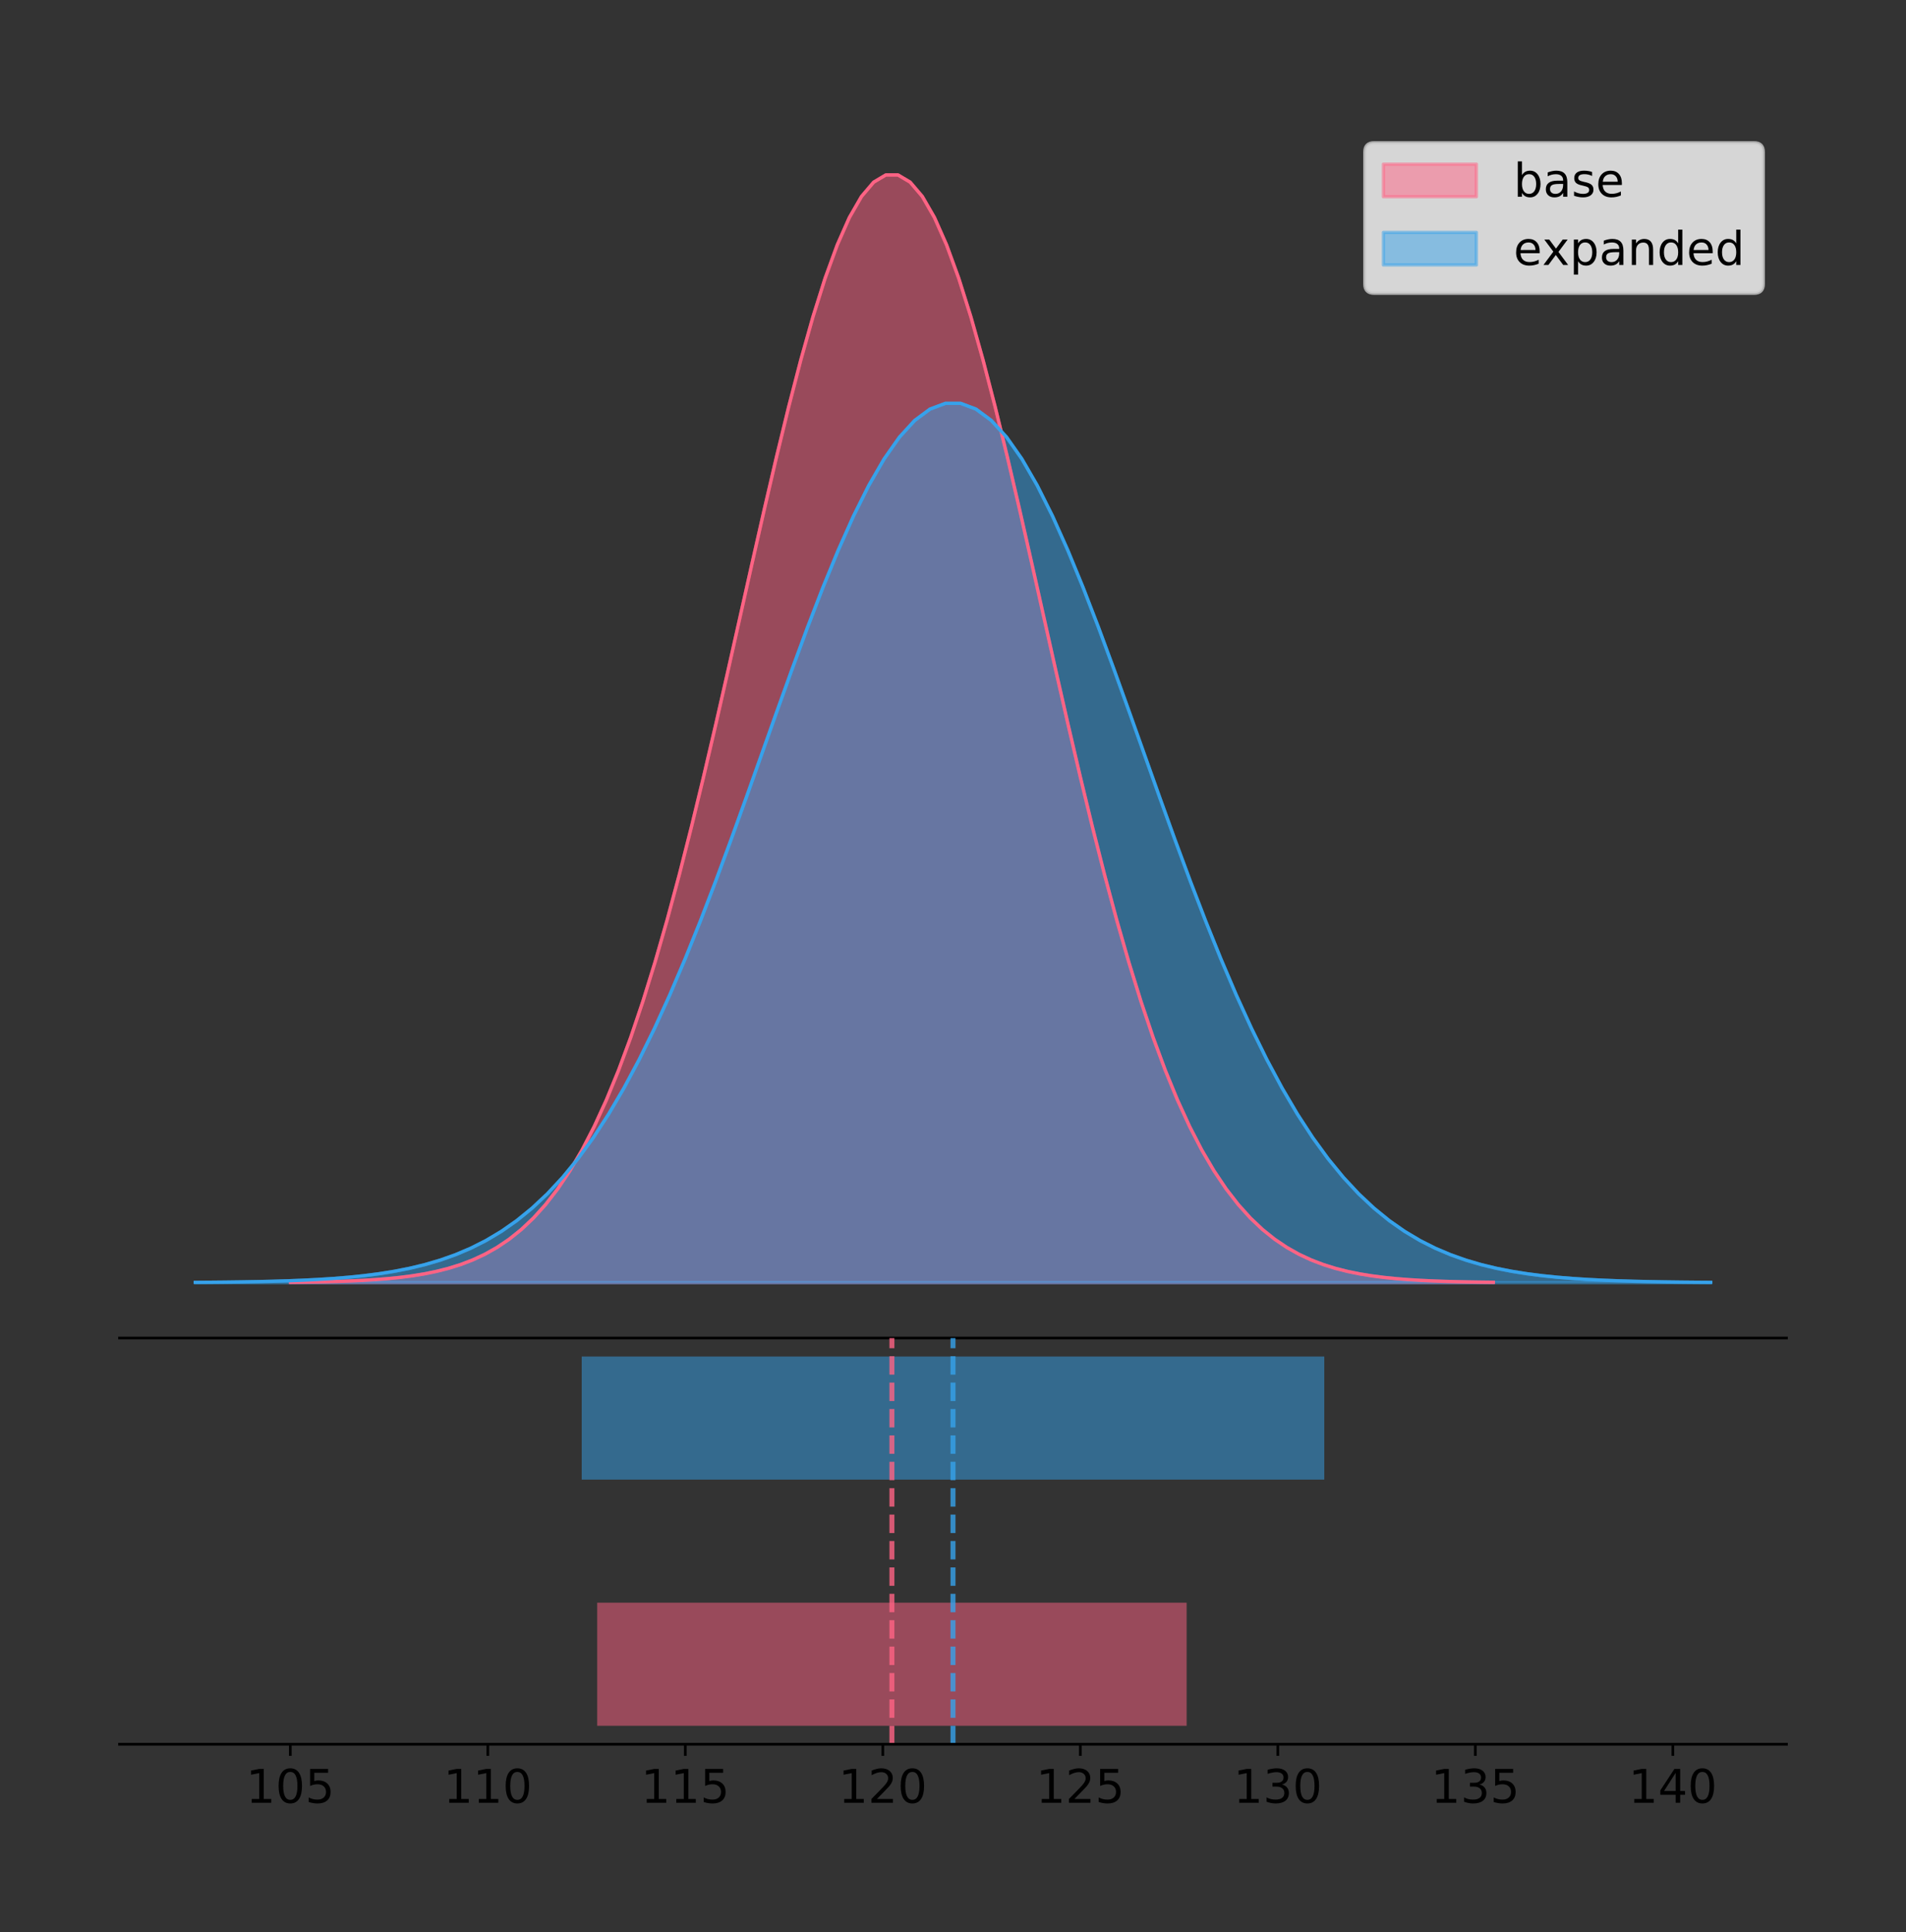 <?xml version="1.0" encoding="utf-8" standalone="no"?>
<!DOCTYPE svg PUBLIC "-//W3C//DTD SVG 1.1//EN"
  "http://www.w3.org/Graphics/SVG/1.1/DTD/svg11.dtd">
<!-- Created with matplotlib (https://matplotlib.org/) -->
<svg height="581.789pt" version="1.1" viewBox="0 0 574.2 581.789" width="574.2pt" xmlns="http://www.w3.org/2000/svg" xmlns:xlink="http://www.w3.org/1999/xlink">
 <rect x="0" y="0" width="574.2" height="581.789" fill="#333333" stroke="none"/>
 <defs>
  <style type="text/css">
*{stroke-linecap:butt;stroke-linejoin:round;}
  </style>
 </defs>
 <g id="figure_1">
  <g id="patch_1">
   <path d="M 0 581.789 
L 574.2 581.789 
L 574.2 0 
L 0 0 
z
" style="fill:none;"/>
  </g>
  <g id="axes_1">
   <g id="patch_2">
    <path d="M 36 402.93 
L 538.2 402.93 
L 538.2 36 
L 36 36 
z
" style="fill:none;"/>
   </g>
   <g id="PolyCollection_1">
    <defs>
     <path d="M 87.498 -195.538 
L 87.498 -195.65 
L 91.159 -195.692 
L 94.819 -195.749 
L 98.48 -195.825 
L 102.141 -195.925 
L 105.801 -196.058 
L 109.462 -196.23 
L 113.122 -196.455 
L 116.783 -196.744 
L 120.444 -197.115 
L 124.104 -197.585 
L 127.765 -198.179 
L 131.425 -198.923 
L 135.086 -199.848 
L 138.747 -200.99 
L 142.407 -202.39 
L 146.068 -204.093 
L 149.728 -206.151 
L 153.389 -208.617 
L 157.05 -211.552 
L 160.71 -215.017 
L 164.371 -219.078 
L 168.031 -223.801 
L 171.692 -229.25 
L 175.353 -235.488 
L 179.013 -242.572 
L 182.674 -250.552 
L 186.334 -259.468 
L 189.995 -269.344 
L 193.656 -280.192 
L 197.316 -292.002 
L 200.977 -304.744 
L 204.637 -318.365 
L 208.298 -332.786 
L 211.959 -347.901 
L 215.619 -363.58 
L 219.28 -379.667 
L 222.94 -395.98 
L 226.601 -412.318 
L 230.262 -428.462 
L 233.922 -444.18 
L 237.583 -459.23 
L 241.243 -473.372 
L 244.904 -486.366 
L 248.565 -497.987 
L 252.225 -508.025 
L 255.886 -516.294 
L 259.546 -522.64 
L 263.207 -526.94 
L 266.867 -529.111 
L 270.528 -529.111 
L 274.189 -526.94 
L 277.849 -522.64 
L 281.51 -516.294 
L 285.17 -508.025 
L 288.831 -497.987 
L 292.492 -486.366 
L 296.152 -473.372 
L 299.813 -459.23 
L 303.473 -444.18 
L 307.134 -428.462 
L 310.795 -412.318 
L 314.455 -395.98 
L 318.116 -379.667 
L 321.776 -363.58 
L 325.437 -347.901 
L 329.098 -332.786 
L 332.758 -318.365 
L 336.419 -304.744 
L 340.079 -292.002 
L 343.74 -280.192 
L 347.401 -269.344 
L 351.061 -259.468 
L 354.722 -250.552 
L 358.382 -242.572 
L 362.043 -235.488 
L 365.704 -229.25 
L 369.364 -223.801 
L 373.025 -219.078 
L 376.685 -215.017 
L 380.346 -211.552 
L 384.007 -208.617 
L 387.667 -206.151 
L 391.328 -204.093 
L 394.988 -202.39 
L 398.649 -200.99 
L 402.31 -199.848 
L 405.97 -198.923 
L 409.631 -198.179 
L 413.291 -197.585 
L 416.952 -197.115 
L 420.613 -196.744 
L 424.273 -196.455 
L 427.934 -196.23 
L 431.594 -196.058 
L 435.255 -195.925 
L 438.916 -195.825 
L 442.576 -195.749 
L 446.237 -195.692 
L 449.897 -195.65 
L 449.897 -195.538 
L 449.897 -195.538 
L 446.237 -195.538 
L 442.576 -195.538 
L 438.916 -195.538 
L 435.255 -195.538 
L 431.594 -195.538 
L 427.934 -195.538 
L 424.273 -195.538 
L 420.613 -195.538 
L 416.952 -195.538 
L 413.291 -195.538 
L 409.631 -195.538 
L 405.97 -195.538 
L 402.31 -195.538 
L 398.649 -195.538 
L 394.988 -195.538 
L 391.328 -195.538 
L 387.667 -195.538 
L 384.007 -195.538 
L 380.346 -195.538 
L 376.685 -195.538 
L 373.025 -195.538 
L 369.364 -195.538 
L 365.704 -195.538 
L 362.043 -195.538 
L 358.382 -195.538 
L 354.722 -195.538 
L 351.061 -195.538 
L 347.401 -195.538 
L 343.74 -195.538 
L 340.079 -195.538 
L 336.419 -195.538 
L 332.758 -195.538 
L 329.098 -195.538 
L 325.437 -195.538 
L 321.776 -195.538 
L 318.116 -195.538 
L 314.455 -195.538 
L 310.795 -195.538 
L 307.134 -195.538 
L 303.473 -195.538 
L 299.813 -195.538 
L 296.152 -195.538 
L 292.492 -195.538 
L 288.831 -195.538 
L 285.17 -195.538 
L 281.51 -195.538 
L 277.849 -195.538 
L 274.189 -195.538 
L 270.528 -195.538 
L 266.867 -195.538 
L 263.207 -195.538 
L 259.546 -195.538 
L 255.886 -195.538 
L 252.225 -195.538 
L 248.565 -195.538 
L 244.904 -195.538 
L 241.243 -195.538 
L 237.583 -195.538 
L 233.922 -195.538 
L 230.262 -195.538 
L 226.601 -195.538 
L 222.94 -195.538 
L 219.28 -195.538 
L 215.619 -195.538 
L 211.959 -195.538 
L 208.298 -195.538 
L 204.637 -195.538 
L 200.977 -195.538 
L 197.316 -195.538 
L 193.656 -195.538 
L 189.995 -195.538 
L 186.334 -195.538 
L 182.674 -195.538 
L 179.013 -195.538 
L 175.353 -195.538 
L 171.692 -195.538 
L 168.031 -195.538 
L 164.371 -195.538 
L 160.71 -195.538 
L 157.05 -195.538 
L 153.389 -195.538 
L 149.728 -195.538 
L 146.068 -195.538 
L 142.407 -195.538 
L 138.747 -195.538 
L 135.086 -195.538 
L 131.425 -195.538 
L 127.765 -195.538 
L 124.104 -195.538 
L 120.444 -195.538 
L 116.783 -195.538 
L 113.122 -195.538 
L 109.462 -195.538 
L 105.801 -195.538 
L 102.141 -195.538 
L 98.48 -195.538 
L 94.819 -195.538 
L 91.159 -195.538 
L 87.498 -195.538 
z
" id="m9f960d1646" style="stroke:#ff6384;stroke-opacity:0.5;"/>
    </defs>
    <g clip-path="url(#p7c61ac59ca)">
     <use style="fill:#ff6384;fill-opacity:0.5;stroke:#ff6384;stroke-opacity:0.5;" x="0" xlink:href="#m9f960d1646" y="581.789"/>
    </g>
   </g>
   <g id="PolyCollection_2">
    <defs>
     <path d="M 58.827 -195.538 
L 58.827 -195.627 
L 63.439 -195.66 
L 68.05 -195.705 
L 72.662 -195.766 
L 77.274 -195.845 
L 81.885 -195.95 
L 86.497 -196.088 
L 91.108 -196.266 
L 95.72 -196.496 
L 100.331 -196.79 
L 104.943 -197.163 
L 109.555 -197.634 
L 114.166 -198.225 
L 118.778 -198.959 
L 123.389 -199.866 
L 128.001 -200.977 
L 132.612 -202.329 
L 137.224 -203.962 
L 141.836 -205.92 
L 146.447 -208.249 
L 151.059 -211 
L 155.67 -214.224 
L 160.282 -217.972 
L 164.893 -222.298 
L 169.505 -227.25 
L 174.117 -232.873 
L 178.728 -239.208 
L 183.34 -246.285 
L 187.951 -254.124 
L 192.563 -262.735 
L 197.174 -272.11 
L 201.786 -282.225 
L 206.398 -293.037 
L 211.009 -304.483 
L 215.621 -316.482 
L 220.232 -328.928 
L 224.844 -341.697 
L 229.455 -354.646 
L 234.067 -367.615 
L 238.679 -380.43 
L 243.29 -392.906 
L 247.902 -404.853 
L 252.513 -416.078 
L 257.125 -426.393 
L 261.736 -435.617 
L 266.348 -443.585 
L 270.96 -450.15 
L 275.571 -455.187 
L 280.183 -458.6 
L 284.794 -460.323 
L 289.406 -460.323 
L 294.017 -458.6 
L 298.629 -455.187 
L 303.24 -450.15 
L 307.852 -443.585 
L 312.464 -435.617 
L 317.075 -426.393 
L 321.687 -416.078 
L 326.298 -404.853 
L 330.91 -392.906 
L 335.521 -380.43 
L 340.133 -367.615 
L 344.745 -354.646 
L 349.356 -341.697 
L 353.968 -328.928 
L 358.579 -316.482 
L 363.191 -304.483 
L 367.802 -293.037 
L 372.414 -282.225 
L 377.026 -272.11 
L 381.637 -262.735 
L 386.249 -254.124 
L 390.86 -246.285 
L 395.472 -239.208 
L 400.083 -232.873 
L 404.695 -227.25 
L 409.307 -222.298 
L 413.918 -217.972 
L 418.53 -214.224 
L 423.141 -211 
L 427.753 -208.249 
L 432.364 -205.92 
L 436.976 -203.962 
L 441.588 -202.329 
L 446.199 -200.977 
L 450.811 -199.866 
L 455.422 -198.959 
L 460.034 -198.225 
L 464.645 -197.634 
L 469.257 -197.163 
L 473.869 -196.79 
L 478.48 -196.496 
L 483.092 -196.266 
L 487.703 -196.088 
L 492.315 -195.95 
L 496.926 -195.845 
L 501.538 -195.766 
L 506.15 -195.705 
L 510.761 -195.66 
L 515.373 -195.627 
L 515.373 -195.538 
L 515.373 -195.538 
L 510.761 -195.538 
L 506.15 -195.538 
L 501.538 -195.538 
L 496.926 -195.538 
L 492.315 -195.538 
L 487.703 -195.538 
L 483.092 -195.538 
L 478.48 -195.538 
L 473.869 -195.538 
L 469.257 -195.538 
L 464.645 -195.538 
L 460.034 -195.538 
L 455.422 -195.538 
L 450.811 -195.538 
L 446.199 -195.538 
L 441.588 -195.538 
L 436.976 -195.538 
L 432.364 -195.538 
L 427.753 -195.538 
L 423.141 -195.538 
L 418.53 -195.538 
L 413.918 -195.538 
L 409.307 -195.538 
L 404.695 -195.538 
L 400.083 -195.538 
L 395.472 -195.538 
L 390.86 -195.538 
L 386.249 -195.538 
L 381.637 -195.538 
L 377.026 -195.538 
L 372.414 -195.538 
L 367.802 -195.538 
L 363.191 -195.538 
L 358.579 -195.538 
L 353.968 -195.538 
L 349.356 -195.538 
L 344.745 -195.538 
L 340.133 -195.538 
L 335.521 -195.538 
L 330.91 -195.538 
L 326.298 -195.538 
L 321.687 -195.538 
L 317.075 -195.538 
L 312.464 -195.538 
L 307.852 -195.538 
L 303.24 -195.538 
L 298.629 -195.538 
L 294.017 -195.538 
L 289.406 -195.538 
L 284.794 -195.538 
L 280.183 -195.538 
L 275.571 -195.538 
L 270.96 -195.538 
L 266.348 -195.538 
L 261.736 -195.538 
L 257.125 -195.538 
L 252.513 -195.538 
L 247.902 -195.538 
L 243.29 -195.538 
L 238.679 -195.538 
L 234.067 -195.538 
L 229.455 -195.538 
L 224.844 -195.538 
L 220.232 -195.538 
L 215.621 -195.538 
L 211.009 -195.538 
L 206.398 -195.538 
L 201.786 -195.538 
L 197.174 -195.538 
L 192.563 -195.538 
L 187.951 -195.538 
L 183.34 -195.538 
L 178.728 -195.538 
L 174.117 -195.538 
L 169.505 -195.538 
L 164.893 -195.538 
L 160.282 -195.538 
L 155.67 -195.538 
L 151.059 -195.538 
L 146.447 -195.538 
L 141.836 -195.538 
L 137.224 -195.538 
L 132.612 -195.538 
L 128.001 -195.538 
L 123.389 -195.538 
L 118.778 -195.538 
L 114.166 -195.538 
L 109.555 -195.538 
L 104.943 -195.538 
L 100.331 -195.538 
L 95.72 -195.538 
L 91.108 -195.538 
L 86.497 -195.538 
L 81.885 -195.538 
L 77.274 -195.538 
L 72.662 -195.538 
L 68.05 -195.538 
L 63.439 -195.538 
L 58.827 -195.538 
z
" id="m21ac0b1217" style="stroke:#36a2eb;stroke-opacity:0.5;"/>
    </defs>
    <g clip-path="url(#p7c61ac59ca)">
     <use style="fill:#36a2eb;fill-opacity:0.5;stroke:#36a2eb;stroke-opacity:0.5;" x="0" xlink:href="#m21ac0b1217" y="581.789"/>
    </g>
   </g>
   <g id="line2d_1">
    <path clip-path="url(#p7c61ac59ca)" d="M 87.498 386.139 
L 91.159 386.097 
L 94.819 386.04 
L 98.48 385.965 
L 102.141 385.864 
L 105.801 385.732 
L 109.462 385.559 
L 113.122 385.334 
L 116.783 385.045 
L 120.444 384.675 
L 124.104 384.204 
L 127.765 383.61 
L 131.425 382.867 
L 135.086 381.941 
L 138.747 380.799 
L 142.407 379.399 
L 146.068 377.696 
L 149.728 375.639 
L 153.389 373.172 
L 157.05 370.238 
L 160.71 366.772 
L 164.371 362.711 
L 168.031 357.989 
L 171.692 352.539 
L 175.353 346.301 
L 179.013 339.217 
L 182.674 331.237 
L 186.334 322.322 
L 189.995 312.445 
L 193.656 301.597 
L 197.316 289.787 
L 200.977 277.045 
L 204.637 263.424 
L 208.298 249.004 
L 211.959 233.888 
L 215.619 218.209 
L 219.28 202.123 
L 222.94 185.809 
L 226.601 169.471 
L 230.262 153.327 
L 233.922 137.61 
L 237.583 122.559 
L 241.243 108.418 
L 244.904 95.423 
L 248.565 83.803 
L 252.225 73.765 
L 255.886 65.495 
L 259.546 59.15 
L 263.207 54.85 
L 266.867 52.679 
L 270.528 52.679 
L 274.189 54.85 
L 277.849 59.15 
L 281.51 65.495 
L 285.17 73.765 
L 288.831 83.803 
L 292.492 95.423 
L 296.152 108.418 
L 299.813 122.559 
L 303.473 137.61 
L 307.134 153.327 
L 310.795 169.471 
L 314.455 185.809 
L 318.116 202.123 
L 321.776 218.209 
L 325.437 233.888 
L 329.098 249.004 
L 332.758 263.424 
L 336.419 277.045 
L 340.079 289.787 
L 343.74 301.597 
L 347.401 312.445 
L 351.061 322.322 
L 354.722 331.237 
L 358.382 339.217 
L 362.043 346.301 
L 365.704 352.539 
L 369.364 357.989 
L 373.025 362.711 
L 376.685 366.772 
L 380.346 370.238 
L 384.007 373.172 
L 387.667 375.639 
L 391.328 377.696 
L 394.988 379.399 
L 398.649 380.799 
L 402.31 381.941 
L 405.97 382.867 
L 409.631 383.61 
L 413.291 384.204 
L 416.952 384.675 
L 420.613 385.045 
L 424.273 385.334 
L 427.934 385.559 
L 431.594 385.732 
L 435.255 385.864 
L 438.916 385.965 
L 442.576 386.04 
L 446.237 386.097 
L 449.897 386.139 
" style="fill:none;stroke:#ff6384;stroke-linecap:square;"/>
   </g>
   <g id="line2d_2">
    <path clip-path="url(#p7c61ac59ca)" d="M 58.827 386.162 
L 63.439 386.129 
L 68.05 386.084 
L 72.662 386.024 
L 77.274 385.944 
L 81.885 385.839 
L 86.497 385.702 
L 91.108 385.523 
L 95.72 385.294 
L 100.331 385 
L 104.943 384.626 
L 109.555 384.155 
L 114.166 383.565 
L 118.778 382.83 
L 123.389 381.924 
L 128.001 380.812 
L 132.612 379.46 
L 137.224 377.827 
L 141.836 375.869 
L 146.447 373.54 
L 151.059 370.789 
L 155.67 367.566 
L 160.282 363.817 
L 164.893 359.491 
L 169.505 354.54 
L 174.117 348.916 
L 178.728 342.582 
L 183.34 335.505 
L 187.951 327.665 
L 192.563 319.054 
L 197.174 309.68 
L 201.786 299.565 
L 206.398 288.753 
L 211.009 277.306 
L 215.621 265.308 
L 220.232 252.862 
L 224.844 240.093 
L 229.455 227.143 
L 234.067 214.174 
L 238.679 201.359 
L 243.29 188.883 
L 247.902 176.936 
L 252.513 165.711 
L 257.125 155.396 
L 261.736 146.172 
L 266.348 138.204 
L 270.96 131.64 
L 275.571 126.603 
L 280.183 123.19 
L 284.794 121.466 
L 289.406 121.466 
L 294.017 123.19 
L 298.629 126.603 
L 303.24 131.64 
L 307.852 138.204 
L 312.464 146.172 
L 317.075 155.396 
L 321.687 165.711 
L 326.298 176.936 
L 330.91 188.883 
L 335.521 201.359 
L 340.133 214.174 
L 344.745 227.143 
L 349.356 240.093 
L 353.968 252.862 
L 358.579 265.308 
L 363.191 277.306 
L 367.802 288.753 
L 372.414 299.565 
L 377.026 309.68 
L 381.637 319.054 
L 386.249 327.665 
L 390.86 335.505 
L 395.472 342.582 
L 400.083 348.916 
L 404.695 354.54 
L 409.307 359.491 
L 413.918 363.817 
L 418.53 367.566 
L 423.141 370.789 
L 427.753 373.54 
L 432.364 375.869 
L 436.976 377.827 
L 441.588 379.46 
L 446.199 380.812 
L 450.811 381.924 
L 455.422 382.83 
L 460.034 383.565 
L 464.645 384.155 
L 469.257 384.626 
L 473.869 385 
L 478.48 385.294 
L 483.092 385.523 
L 487.703 385.702 
L 492.315 385.839 
L 496.926 385.944 
L 501.538 386.024 
L 506.15 386.084 
L 510.761 386.129 
L 515.373 386.162 
" style="fill:none;stroke:#36a2eb;stroke-linecap:square;"/>
   </g>
   <g id="patch_3">
    <path d="M 36 402.93 
L 538.2 402.93 
" style="fill:none;stroke:#000000;stroke-linecap:square;stroke-linejoin:miter;stroke-width:0.8;"/>
   </g>
   <g id="legend_1">
    <g id="patch_4">
     <path d="M 413.972 88.299 
L 528.4 88.299 
Q 531.2 88.299 531.2 85.499 
L 531.2 45.8 
Q 531.2 43 528.4 43 
L 413.972 43 
Q 411.172 43 411.172 45.8 
L 411.172 85.499 
Q 411.172 88.299 413.972 88.299 
z
" style="fill:#ffffff;opacity:0.8;stroke:#cccccc;stroke-linejoin:miter;"/>
    </g>
    <g id="patch_5">
     <path d="M 416.772 59.238 
L 444.772 59.238 
L 444.772 49.438 
L 416.772 49.438 
z
" style="fill:#ff6384;opacity:0.5;stroke:#ff6384;stroke-linejoin:miter;"/>
    </g>
    <g id="text_1">
     <!-- base -->
     <defs>
      <path d="M 48.688 27.297 
Q 48.688 37.203 44.609 42.844 
Q 40.531 48.484 33.406 48.484 
Q 26.266 48.484 22.188 42.844 
Q 18.109 37.203 18.109 27.297 
Q 18.109 17.391 22.188 11.75 
Q 26.266 6.109 33.406 6.109 
Q 40.531 6.109 44.609 11.75 
Q 48.688 17.391 48.688 27.297 
z
M 18.109 46.391 
Q 20.953 51.266 25.266 53.625 
Q 29.594 56 35.594 56 
Q 45.562 56 51.781 48.094 
Q 58.016 40.188 58.016 27.297 
Q 58.016 14.406 51.781 6.484 
Q 45.562 -1.422 35.594 -1.422 
Q 29.594 -1.422 25.266 0.953 
Q 20.953 3.328 18.109 8.203 
L 18.109 0 
L 9.078 0 
L 9.078 75.984 
L 18.109 75.984 
z
" id="DejaVuSans-98"/>
      <path d="M 34.281 27.484 
Q 23.391 27.484 19.188 25 
Q 14.984 22.516 14.984 16.5 
Q 14.984 11.719 18.141 8.906 
Q 21.297 6.109 26.703 6.109 
Q 34.188 6.109 38.703 11.406 
Q 43.219 16.703 43.219 25.484 
L 43.219 27.484 
z
M 52.203 31.203 
L 52.203 0 
L 43.219 0 
L 43.219 8.297 
Q 40.141 3.328 35.547 0.953 
Q 30.953 -1.422 24.312 -1.422 
Q 15.922 -1.422 10.953 3.297 
Q 6 8.016 6 15.922 
Q 6 25.141 12.172 29.828 
Q 18.359 34.516 30.609 34.516 
L 43.219 34.516 
L 43.219 35.406 
Q 43.219 41.609 39.141 45 
Q 35.062 48.391 27.688 48.391 
Q 23 48.391 18.547 47.266 
Q 14.109 46.141 10.016 43.891 
L 10.016 52.203 
Q 14.938 54.109 19.578 55.047 
Q 24.219 56 28.609 56 
Q 40.484 56 46.344 49.844 
Q 52.203 43.703 52.203 31.203 
z
" id="DejaVuSans-97"/>
      <path d="M 44.281 53.078 
L 44.281 44.578 
Q 40.484 46.531 36.375 47.5 
Q 32.281 48.484 27.875 48.484 
Q 21.188 48.484 17.844 46.438 
Q 14.5 44.391 14.5 40.281 
Q 14.5 37.156 16.891 35.375 
Q 19.281 33.594 26.516 31.984 
L 29.594 31.297 
Q 39.156 29.25 43.188 25.516 
Q 47.219 21.781 47.219 15.094 
Q 47.219 7.469 41.188 3.016 
Q 35.156 -1.422 24.609 -1.422 
Q 20.219 -1.422 15.453 -0.562 
Q 10.688 0.297 5.422 2 
L 5.422 11.281 
Q 10.406 8.688 15.234 7.391 
Q 20.062 6.109 24.812 6.109 
Q 31.156 6.109 34.562 8.281 
Q 37.984 10.453 37.984 14.406 
Q 37.984 18.062 35.516 20.016 
Q 33.062 21.969 24.703 23.781 
L 21.578 24.516 
Q 13.234 26.266 9.516 29.906 
Q 5.812 33.547 5.812 39.891 
Q 5.812 47.609 11.281 51.797 
Q 16.75 56 26.812 56 
Q 31.781 56 36.172 55.266 
Q 40.578 54.547 44.281 53.078 
z
" id="DejaVuSans-115"/>
      <path d="M 56.203 29.594 
L 56.203 25.203 
L 14.891 25.203 
Q 15.484 15.922 20.484 11.062 
Q 25.484 6.203 34.422 6.203 
Q 39.594 6.203 44.453 7.469 
Q 49.312 8.734 54.109 11.281 
L 54.109 2.781 
Q 49.266 0.734 44.188 -0.344 
Q 39.109 -1.422 33.891 -1.422 
Q 20.797 -1.422 13.156 6.188 
Q 5.516 13.812 5.516 26.812 
Q 5.516 40.234 12.766 48.109 
Q 20.016 56 32.328 56 
Q 43.359 56 49.781 48.891 
Q 56.203 41.797 56.203 29.594 
z
M 47.219 32.234 
Q 47.125 39.594 43.094 43.984 
Q 39.062 48.391 32.422 48.391 
Q 24.906 48.391 20.391 44.141 
Q 15.875 39.891 15.188 32.172 
z
" id="DejaVuSans-101"/>
     </defs>
     <g transform="translate(455.972 59.238)scale(0.14 -0.14)">
      <use xlink:href="#DejaVuSans-98"/>
      <use x="63.477" xlink:href="#DejaVuSans-97"/>
      <use x="124.756" xlink:href="#DejaVuSans-115"/>
      <use x="176.855" xlink:href="#DejaVuSans-101"/>
     </g>
    </g>
    <g id="patch_6">
     <path d="M 416.772 79.787 
L 444.772 79.787 
L 444.772 69.987 
L 416.772 69.987 
z
" style="fill:#36a2eb;opacity:0.5;stroke:#36a2eb;stroke-linejoin:miter;"/>
    </g>
    <g id="text_2">
     <!-- expanded -->
     <defs>
      <path d="M 54.891 54.688 
L 35.109 28.078 
L 55.906 0 
L 45.312 0 
L 29.391 21.484 
L 13.484 0 
L 2.875 0 
L 24.125 28.609 
L 4.688 54.688 
L 15.281 54.688 
L 29.781 35.203 
L 44.281 54.688 
z
" id="DejaVuSans-120"/>
      <path d="M 18.109 8.203 
L 18.109 -20.797 
L 9.078 -20.797 
L 9.078 54.688 
L 18.109 54.688 
L 18.109 46.391 
Q 20.953 51.266 25.266 53.625 
Q 29.594 56 35.594 56 
Q 45.562 56 51.781 48.094 
Q 58.016 40.188 58.016 27.297 
Q 58.016 14.406 51.781 6.484 
Q 45.562 -1.422 35.594 -1.422 
Q 29.594 -1.422 25.266 0.953 
Q 20.953 3.328 18.109 8.203 
z
M 48.688 27.297 
Q 48.688 37.203 44.609 42.844 
Q 40.531 48.484 33.406 48.484 
Q 26.266 48.484 22.188 42.844 
Q 18.109 37.203 18.109 27.297 
Q 18.109 17.391 22.188 11.75 
Q 26.266 6.109 33.406 6.109 
Q 40.531 6.109 44.609 11.75 
Q 48.688 17.391 48.688 27.297 
z
" id="DejaVuSans-112"/>
      <path d="M 54.891 33.016 
L 54.891 0 
L 45.906 0 
L 45.906 32.719 
Q 45.906 40.484 42.875 44.328 
Q 39.844 48.188 33.797 48.188 
Q 26.516 48.188 22.312 43.547 
Q 18.109 38.922 18.109 30.906 
L 18.109 0 
L 9.078 0 
L 9.078 54.688 
L 18.109 54.688 
L 18.109 46.188 
Q 21.344 51.125 25.703 53.562 
Q 30.078 56 35.797 56 
Q 45.219 56 50.047 50.172 
Q 54.891 44.344 54.891 33.016 
z
" id="DejaVuSans-110"/>
      <path d="M 45.406 46.391 
L 45.406 75.984 
L 54.391 75.984 
L 54.391 0 
L 45.406 0 
L 45.406 8.203 
Q 42.578 3.328 38.25 0.953 
Q 33.938 -1.422 27.875 -1.422 
Q 17.969 -1.422 11.734 6.484 
Q 5.516 14.406 5.516 27.297 
Q 5.516 40.188 11.734 48.094 
Q 17.969 56 27.875 56 
Q 33.938 56 38.25 53.625 
Q 42.578 51.266 45.406 46.391 
z
M 14.797 27.297 
Q 14.797 17.391 18.875 11.75 
Q 22.953 6.109 30.078 6.109 
Q 37.203 6.109 41.297 11.75 
Q 45.406 17.391 45.406 27.297 
Q 45.406 37.203 41.297 42.844 
Q 37.203 48.484 30.078 48.484 
Q 22.953 48.484 18.875 42.844 
Q 14.797 37.203 14.797 27.297 
z
" id="DejaVuSans-100"/>
     </defs>
     <g transform="translate(455.972 79.787)scale(0.14 -0.14)">
      <use xlink:href="#DejaVuSans-101"/>
      <use x="61.508" xlink:href="#DejaVuSans-120"/>
      <use x="120.688" xlink:href="#DejaVuSans-112"/>
      <use x="184.164" xlink:href="#DejaVuSans-97"/>
      <use x="245.443" xlink:href="#DejaVuSans-110"/>
      <use x="308.822" xlink:href="#DejaVuSans-100"/>
      <use x="372.299" xlink:href="#DejaVuSans-101"/>
      <use x="433.822" xlink:href="#DejaVuSans-100"/>
     </g>
    </g>
   </g>
  </g>
  <g id="axes_2">
   <g id="patch_7">
    <path d="M 36 525.24 
L 538.2 525.24 
L 538.2 402.93 
L 36 402.93 
z
" style="fill:none;"/>
   </g>
   <g id="patch_8">
    <path clip-path="url(#p5df81f2074)" d="M 179.91 519.68 
L 357.486 519.68 
L 357.486 482.617 
L 179.91 482.617 
z
" style="fill:#ff6384;opacity:0.5;"/>
   </g>
   <g id="patch_9">
    <path clip-path="url(#p5df81f2074)" d="M 175.246 445.553 
L 398.954 445.553 
L 398.954 408.49 
L 175.246 408.49 
z
" style="fill:#36a2eb;opacity:0.5;"/>
   </g>
   <g id="matplotlib.axis_1">
    <g id="xtick_1">
     <g id="line2d_3">
      <defs>
       <path d="M 0 0 
L 0 3.5 
" id="m01fa8ab1fc" style="stroke:#000000;stroke-width:0.8;"/>
      </defs>
      <g>
       <use style="stroke:#000000;stroke-width:0.8;" x="87.458" xlink:href="#m01fa8ab1fc" y="525.24"/>
      </g>
     </g>
     <g id="text_3">
      <!-- 105 -->
      <defs>
       <path d="M 12.406 8.297 
L 28.516 8.297 
L 28.516 63.922 
L 10.984 60.406 
L 10.984 69.391 
L 28.422 72.906 
L 38.281 72.906 
L 38.281 8.297 
L 54.391 8.297 
L 54.391 0 
L 12.406 0 
z
" id="DejaVuSans-49"/>
       <path d="M 31.781 66.406 
Q 24.172 66.406 20.328 58.906 
Q 16.5 51.422 16.5 36.375 
Q 16.5 21.391 20.328 13.891 
Q 24.172 6.391 31.781 6.391 
Q 39.453 6.391 43.281 13.891 
Q 47.125 21.391 47.125 36.375 
Q 47.125 51.422 43.281 58.906 
Q 39.453 66.406 31.781 66.406 
z
M 31.781 74.219 
Q 44.047 74.219 50.516 64.516 
Q 56.984 54.828 56.984 36.375 
Q 56.984 17.969 50.516 8.266 
Q 44.047 -1.422 31.781 -1.422 
Q 19.531 -1.422 13.062 8.266 
Q 6.594 17.969 6.594 36.375 
Q 6.594 54.828 13.062 64.516 
Q 19.531 74.219 31.781 74.219 
z
" id="DejaVuSans-48"/>
       <path d="M 10.797 72.906 
L 49.516 72.906 
L 49.516 64.594 
L 19.828 64.594 
L 19.828 46.734 
Q 21.969 47.469 24.109 47.828 
Q 26.266 48.188 28.422 48.188 
Q 40.625 48.188 47.75 41.5 
Q 54.891 34.812 54.891 23.391 
Q 54.891 11.625 47.562 5.094 
Q 40.234 -1.422 26.906 -1.422 
Q 22.312 -1.422 17.547 -0.641 
Q 12.797 0.141 7.719 1.703 
L 7.719 11.625 
Q 12.109 9.234 16.797 8.062 
Q 21.484 6.891 26.703 6.891 
Q 35.156 6.891 40.078 11.328 
Q 45.016 15.766 45.016 23.391 
Q 45.016 31 40.078 35.438 
Q 35.156 39.891 26.703 39.891 
Q 22.75 39.891 18.812 39.016 
Q 14.891 38.141 10.797 36.281 
z
" id="DejaVuSans-53"/>
      </defs>
      <g transform="translate(74.097 542.878)scale(0.14 -0.14)">
       <use xlink:href="#DejaVuSans-49"/>
       <use x="63.623" xlink:href="#DejaVuSans-48"/>
       <use x="127.246" xlink:href="#DejaVuSans-53"/>
      </g>
     </g>
    </g>
    <g id="xtick_2">
     <g id="line2d_4">
      <g>
       <use style="stroke:#000000;stroke-width:0.8;" x="146.958" xlink:href="#m01fa8ab1fc" y="525.24"/>
      </g>
     </g>
     <g id="text_4">
      <!-- 110 -->
      <g transform="translate(133.597 542.878)scale(0.14 -0.14)">
       <use xlink:href="#DejaVuSans-49"/>
       <use x="63.623" xlink:href="#DejaVuSans-49"/>
       <use x="127.246" xlink:href="#DejaVuSans-48"/>
      </g>
     </g>
    </g>
    <g id="xtick_3">
     <g id="line2d_5">
      <g>
       <use style="stroke:#000000;stroke-width:0.8;" x="206.458" xlink:href="#m01fa8ab1fc" y="525.24"/>
      </g>
     </g>
     <g id="text_5">
      <!-- 115 -->
      <g transform="translate(193.097 542.878)scale(0.14 -0.14)">
       <use xlink:href="#DejaVuSans-49"/>
       <use x="63.623" xlink:href="#DejaVuSans-49"/>
       <use x="127.246" xlink:href="#DejaVuSans-53"/>
      </g>
     </g>
    </g>
    <g id="xtick_4">
     <g id="line2d_6">
      <g>
       <use style="stroke:#000000;stroke-width:0.8;" x="265.958" xlink:href="#m01fa8ab1fc" y="525.24"/>
      </g>
     </g>
     <g id="text_6">
      <!-- 120 -->
      <defs>
       <path d="M 19.188 8.297 
L 53.609 8.297 
L 53.609 0 
L 7.328 0 
L 7.328 8.297 
Q 12.938 14.109 22.625 23.891 
Q 32.328 33.688 34.812 36.531 
Q 39.547 41.844 41.422 45.531 
Q 43.312 49.219 43.312 52.781 
Q 43.312 58.594 39.234 62.25 
Q 35.156 65.922 28.609 65.922 
Q 23.969 65.922 18.812 64.312 
Q 13.672 62.703 7.812 59.422 
L 7.812 69.391 
Q 13.766 71.781 18.938 73 
Q 24.125 74.219 28.422 74.219 
Q 39.75 74.219 46.484 68.547 
Q 53.219 62.891 53.219 53.422 
Q 53.219 48.922 51.531 44.891 
Q 49.859 40.875 45.406 35.406 
Q 44.188 33.984 37.641 27.219 
Q 31.109 20.453 19.188 8.297 
z
" id="DejaVuSans-50"/>
      </defs>
      <g transform="translate(252.597 542.878)scale(0.14 -0.14)">
       <use xlink:href="#DejaVuSans-49"/>
       <use x="63.623" xlink:href="#DejaVuSans-50"/>
       <use x="127.246" xlink:href="#DejaVuSans-48"/>
      </g>
     </g>
    </g>
    <g id="xtick_5">
     <g id="line2d_7">
      <g>
       <use style="stroke:#000000;stroke-width:0.8;" x="325.459" xlink:href="#m01fa8ab1fc" y="525.24"/>
      </g>
     </g>
     <g id="text_7">
      <!-- 125 -->
      <g transform="translate(312.097 542.878)scale(0.14 -0.14)">
       <use xlink:href="#DejaVuSans-49"/>
       <use x="63.623" xlink:href="#DejaVuSans-50"/>
       <use x="127.246" xlink:href="#DejaVuSans-53"/>
      </g>
     </g>
    </g>
    <g id="xtick_6">
     <g id="line2d_8">
      <g>
       <use style="stroke:#000000;stroke-width:0.8;" x="384.959" xlink:href="#m01fa8ab1fc" y="525.24"/>
      </g>
     </g>
     <g id="text_8">
      <!-- 130 -->
      <defs>
       <path d="M 40.578 39.312 
Q 47.656 37.797 51.625 33 
Q 55.609 28.219 55.609 21.188 
Q 55.609 10.406 48.188 4.484 
Q 40.766 -1.422 27.094 -1.422 
Q 22.516 -1.422 17.656 -0.516 
Q 12.797 0.391 7.625 2.203 
L 7.625 11.719 
Q 11.719 9.328 16.594 8.109 
Q 21.484 6.891 26.812 6.891 
Q 36.078 6.891 40.938 10.547 
Q 45.797 14.203 45.797 21.188 
Q 45.797 27.641 41.281 31.266 
Q 36.766 34.906 28.719 34.906 
L 20.219 34.906 
L 20.219 43.016 
L 29.109 43.016 
Q 36.375 43.016 40.234 45.922 
Q 44.094 48.828 44.094 54.297 
Q 44.094 59.906 40.109 62.906 
Q 36.141 65.922 28.719 65.922 
Q 24.656 65.922 20.016 65.031 
Q 15.375 64.156 9.812 62.312 
L 9.812 71.094 
Q 15.438 72.656 20.344 73.438 
Q 25.25 74.219 29.594 74.219 
Q 40.828 74.219 47.359 69.109 
Q 53.906 64.016 53.906 55.328 
Q 53.906 49.266 50.438 45.094 
Q 46.969 40.922 40.578 39.312 
z
" id="DejaVuSans-51"/>
      </defs>
      <g transform="translate(371.597 542.878)scale(0.14 -0.14)">
       <use xlink:href="#DejaVuSans-49"/>
       <use x="63.623" xlink:href="#DejaVuSans-51"/>
       <use x="127.246" xlink:href="#DejaVuSans-48"/>
      </g>
     </g>
    </g>
    <g id="xtick_7">
     <g id="line2d_9">
      <g>
       <use style="stroke:#000000;stroke-width:0.8;" x="444.459" xlink:href="#m01fa8ab1fc" y="525.24"/>
      </g>
     </g>
     <g id="text_9">
      <!-- 135 -->
      <g transform="translate(431.098 542.878)scale(0.14 -0.14)">
       <use xlink:href="#DejaVuSans-49"/>
       <use x="63.623" xlink:href="#DejaVuSans-51"/>
       <use x="127.246" xlink:href="#DejaVuSans-53"/>
      </g>
     </g>
    </g>
    <g id="xtick_8">
     <g id="line2d_10">
      <g>
       <use style="stroke:#000000;stroke-width:0.8;" x="503.959" xlink:href="#m01fa8ab1fc" y="525.24"/>
      </g>
     </g>
     <g id="text_10">
      <!-- 140 -->
      <defs>
       <path d="M 37.797 64.312 
L 12.891 25.391 
L 37.797 25.391 
z
M 35.203 72.906 
L 47.609 72.906 
L 47.609 25.391 
L 58.016 25.391 
L 58.016 17.188 
L 47.609 17.188 
L 47.609 0 
L 37.797 0 
L 37.797 17.188 
L 4.891 17.188 
L 4.891 26.703 
z
" id="DejaVuSans-52"/>
      </defs>
      <g transform="translate(490.598 542.878)scale(0.14 -0.14)">
       <use xlink:href="#DejaVuSans-49"/>
       <use x="63.623" xlink:href="#DejaVuSans-52"/>
       <use x="127.246" xlink:href="#DejaVuSans-48"/>
      </g>
     </g>
    </g>
   </g>
   <g id="line2d_11">
    <path clip-path="url(#p5df81f2074)" d="M 268.698 525.24 
L 268.698 402.93 
" style="fill:none;stroke:#ff6384;stroke-dasharray:5.55,2.4;stroke-dashoffset:0;stroke-opacity:0.8;stroke-width:1.5;"/>
   </g>
   <g id="line2d_12">
    <path clip-path="url(#p5df81f2074)" d="M 287.1 525.24 
L 287.1 402.93 
" style="fill:none;stroke:#36a2eb;stroke-dasharray:5.55,2.4;stroke-dashoffset:0;stroke-opacity:0.8;stroke-width:1.5;"/>
   </g>
   <g id="patch_10">
    <path d="M 36 525.24 
L 538.2 525.24 
" style="fill:none;stroke:#000000;stroke-linecap:square;stroke-linejoin:miter;stroke-width:0.8;"/>
   </g>
  </g>
 </g>
 <defs>
  <clipPath id="p7c61ac59ca">
   <rect height="366.93" width="502.2" x="36" y="36"/>
  </clipPath>
  <clipPath id="p5df81f2074">
   <rect height="122.31" width="502.2" x="36" y="402.93"/>
  </clipPath>
 </defs>
</svg>
